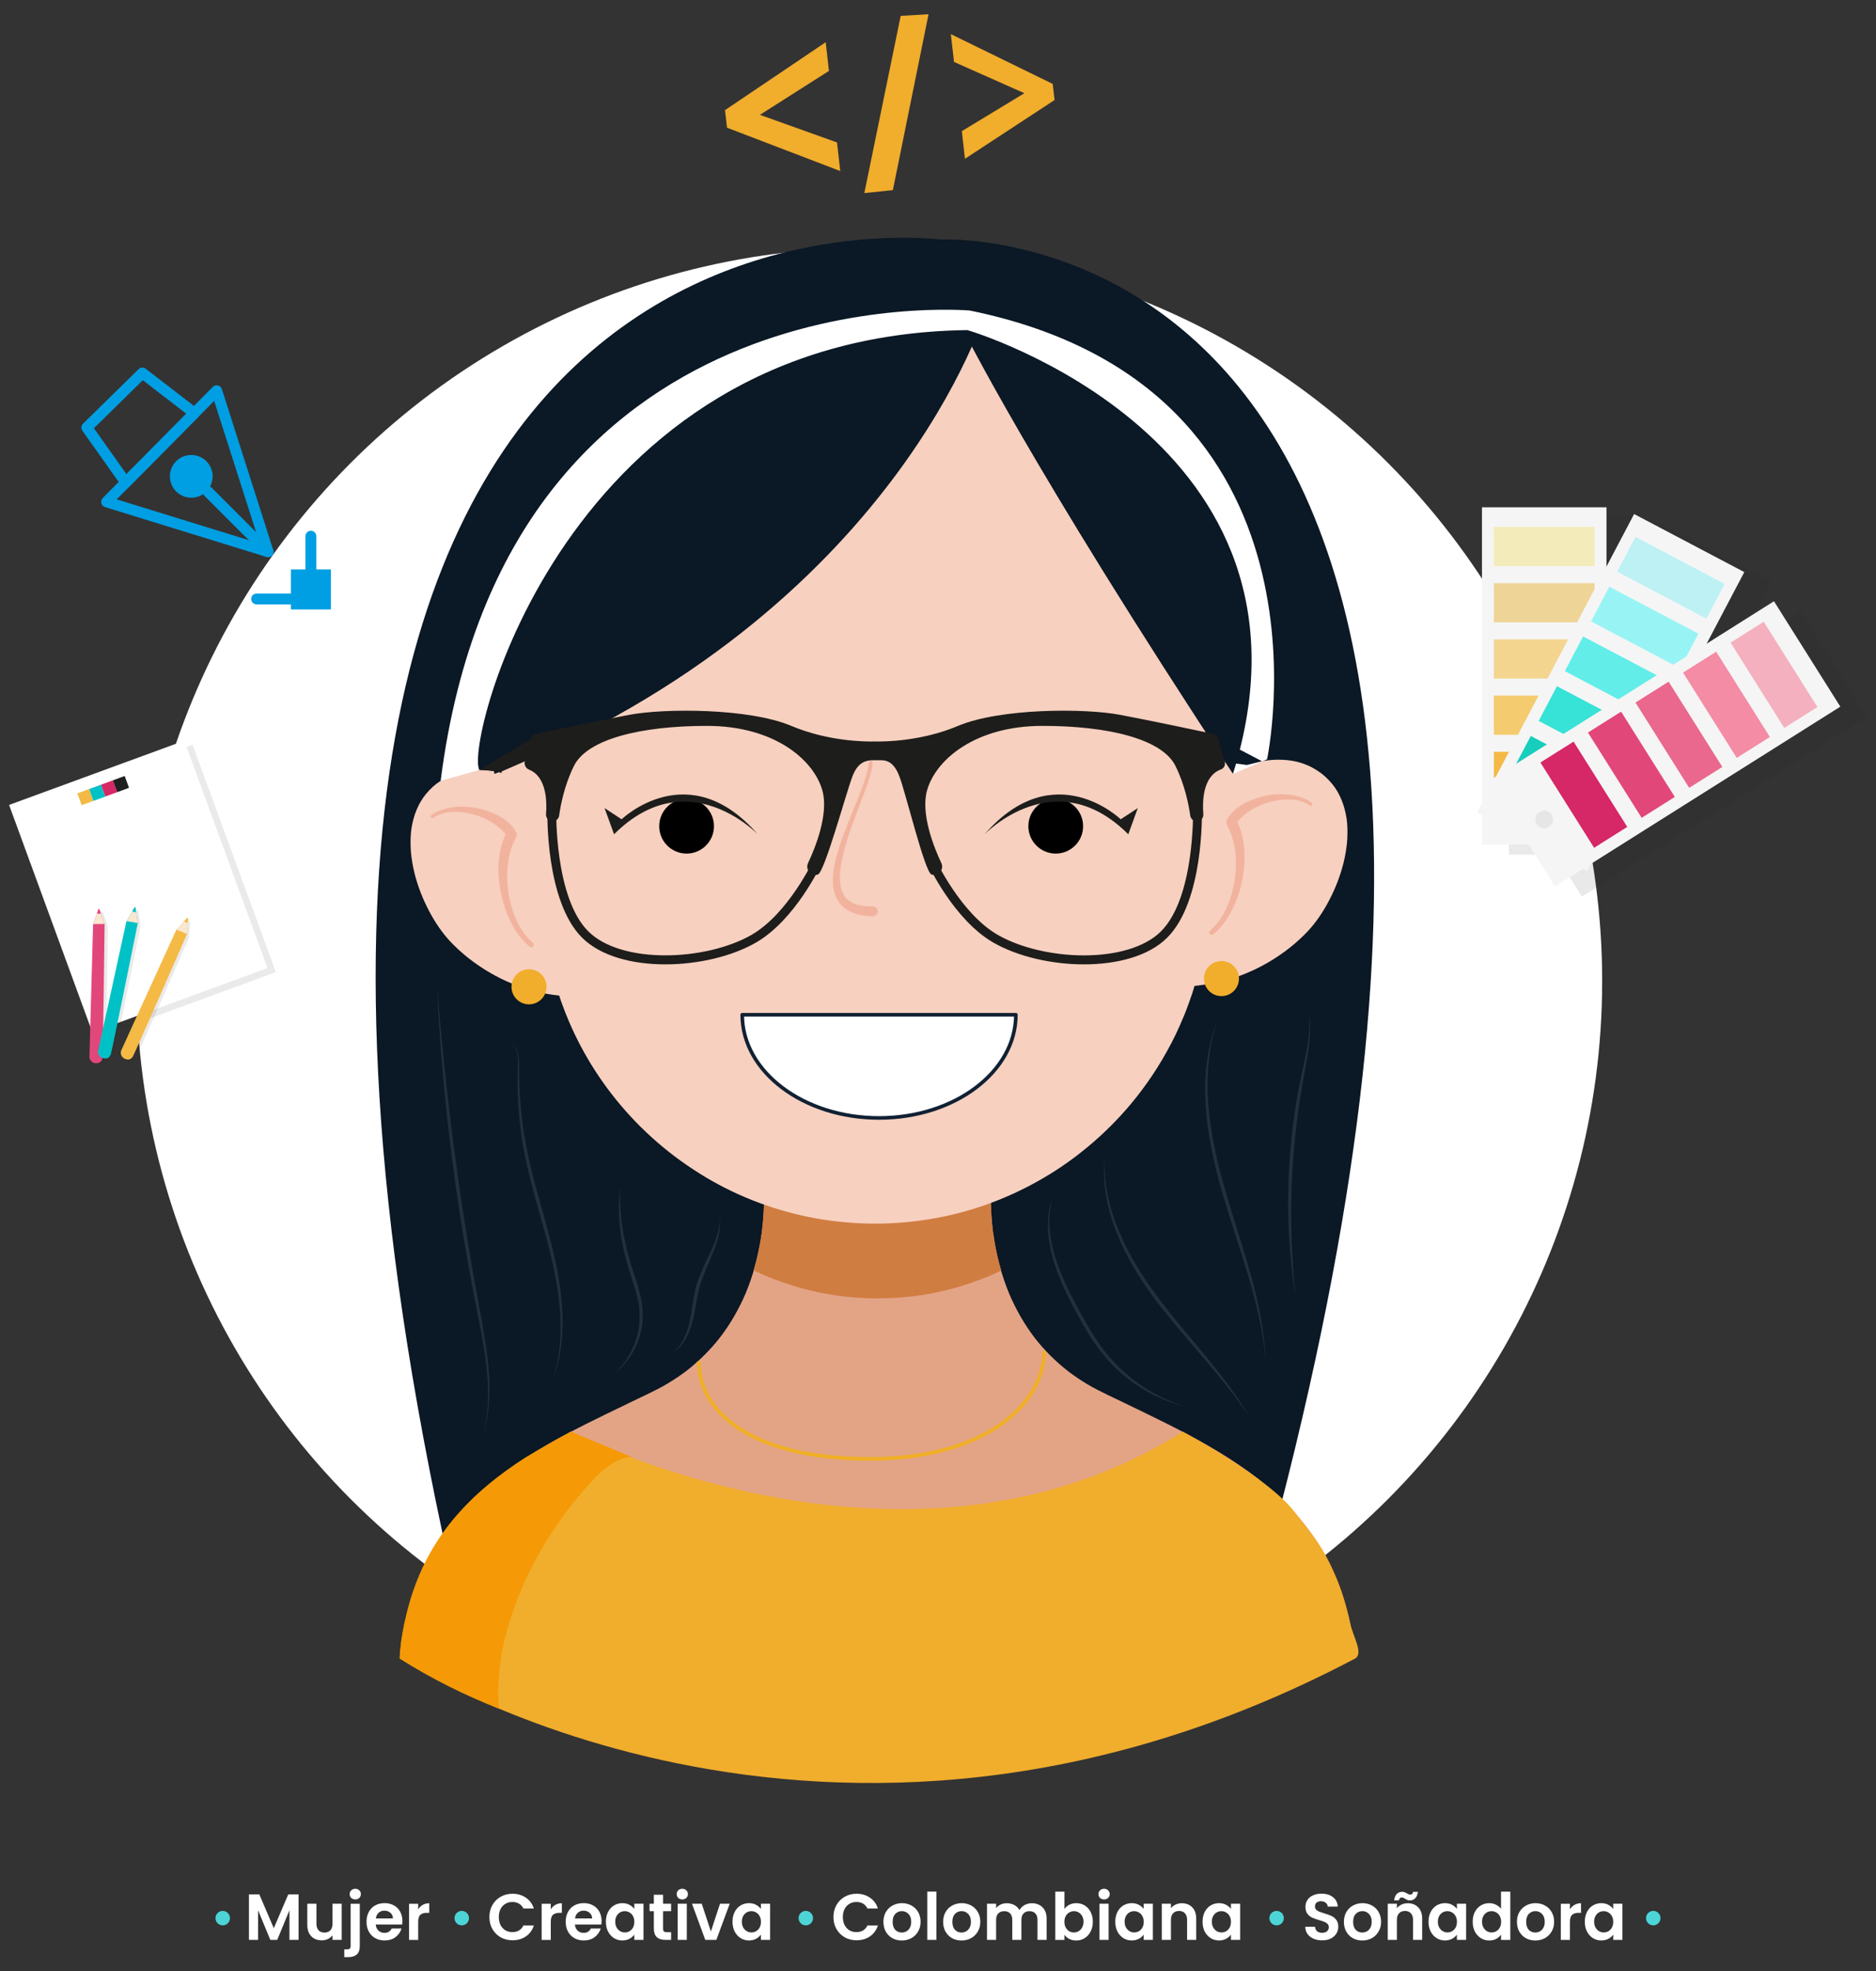 <?xml version="1.0" encoding="utf-8"?>
<!-- Generator: Adobe Illustrator 24.1.0, SVG Export Plug-In . SVG Version: 6.00 Build 0)  -->
<svg version="1.1" id="Capa_1" xmlns="http://www.w3.org/2000/svg" xmlns:xlink="http://www.w3.org/1999/xlink" x="0px" y="0px"
	 viewBox="0 0 518 544" style="enable-background:new 0 0 518 544;" xml:space="preserve">
<rect x="0" y="0" width="518" height="544" fill="#333333" stroke="none"/>
<style type="text/css">
	.st0{fill:#4EAD33;}
	.st1{fill:#235426;}
	.st2{fill:#00772C;}
	.st3{fill:#8F201D;}
	.st4{fill:#400900;}
	.st5{fill:#A91917;}
	.st6{fill:#6A140F;}
	.st7{fill:#981717;}
	.st8{fill:#881814;}
	.st9{fill:#861A1A;}
	.st10{fill:#E83F40;}
	.st11{fill:#BD1218;}
	.st12{fill:#FFFFFF;}
	.st13{fill:#AED5DE;}
	.st14{fill:#27273B;}
	.st15{clip-path:url(#SVGID_2_);}
	.st16{fill:#009DB9;}
	.st17{fill:#E31223;}
	.st18{clip-path:url(#SVGID_4_);}
	.st19{fill:#921B1B;}
	.st20{fill:none;}
	.st21{fill:#F6A000;}
	.st22{fill:#E1EDD1;}
	.st23{fill:#9AC31C;stroke:#4EAD33;stroke-width:2;stroke-miterlimit:10;}
	.st24{fill:#99C21E;}
	.st25{fill:#DBE8BD;}
	.st26{opacity:0.3;fill:#068839;}
	.st27{fill:#C5D585;}
	.st28{fill:#459034;}
	.st29{fill:#FDCE64;}
	.st30{fill:#589832;}
	.st31{fill:#EED592;}
	.st32{fill:#63A530;}
	.st33{fill:#161D1F;}
	.st34{fill:#A91314;}
	.st35{fill:#96C127;}
	.st36{clip-path:url(#SVGID_6_);}
	.st37{fill:#AE193A;}
	.st38{fill:#732614;}
	.st39{fill:#FBBE5B;}
	.st40{opacity:0.45;fill:#F6A000;}
	.st41{opacity:0.45;fill:#F08300;}
	.st42{opacity:0.5;fill:#F6A000;}
	.st43{fill:#C6BC31;}
	.st44{fill:#ABB03F;}
	.st45{fill:#ABB139;}
	.st46{fill:#B98F2B;}
	.st47{fill:#96962E;}
	.st48{fill:#9AC31C;}
	.st49{opacity:0.45;fill:#4EAD33;}
	.st50{opacity:0.45;fill:#00772C;}
	.st51{opacity:0.5;fill:#4EAD33;}
	.st52{fill:#EE7818;}
	.st53{fill:#D35F05;}
	.st54{clip-path:url(#SVGID_8_);}
	.st55{opacity:0.4;fill:#4EAD33;}
	.st56{fill:#0B1825;}
	.st57{fill:#112134;}
	.st58{fill:#E3A486;}
	.st59{fill:#D07D42;}
	.st60{fill:#F7D0BF;}
	.st61{fill:#F2B39E;}
	.st62{fill:#F19816;}
	.st63{fill:#EF8B02;}
	.st64{fill:#F1AD2C;}
	.st65{fill:#EE8B96;}
	.st66{fill:#1D1D1B;}
	.st67{fill:#232F3B;}
	.st68{fill:none;stroke:#F0AF25;stroke-miterlimit:10;}
	.st69{fill:#FFFFFF;stroke:#112134;stroke-linecap:round;stroke-linejoin:round;stroke-miterlimit:10;}
	.st70{fill:#F59906;}
	.st71{fill:#009EE2;}
	.st72{opacity:0.1;fill:#1F1F20;}
	.st73{fill:#F5F5F5;}
	.st74{fill:#F4EBBA;}
	.st75{fill:#EFD497;}
	.st76{fill:#F4D590;}
	.st77{fill:#F4CB6E;}
	.st78{fill:#F4BA45;}
	.st79{fill:#BDF1F4;}
	.st80{fill:#98F4F4;}
	.st81{fill:#62EDE9;}
	.st82{fill:#37E2D6;}
	.st83{fill:#17CEBC;}
	.st84{fill:#F4B0BE;}
	.st85{fill:#F48CA5;}
	.st86{fill:#EA688D;}
	.st87{fill:#E2477A;}
	.st88{fill:#D62766;}
	.st89{fill:#E6E6E6;}
	.st90{opacity:0.1;fill:#2A2B2D;}
	.st91{fill:#00C1C6;}
	.st92{fill:#1F1F20;}
	.st93{fill:#F9E7D0;}
	.st94{fill:#4CD4D7;}
	.st95{fill:none;stroke:#4CD4D7;stroke-width:2;stroke-linecap:round;stroke-linejoin:round;}
	.st96{clip-path:url(#SVGID_10_);}
	.st97{fill:#1ECAD3;}
	.st98{fill:#00AEEA;}
	.st99{fill:#050607;}
	.st100{fill:#E1E3E8;}
	.st101{fill:#E0E3E8;}
	.st102{fill:#CFEAF5;}
	.st103{fill:#96D4EC;}
	.st104{fill:#D0EAF5;}
	.st105{fill:#FAC87B;}
	.st106{fill:#FAC97C;}
	.st107{fill:#95D4EC;}
	.st108{fill:#0A0F10;}
	.st109{fill:#03090B;}
	.st110{clip-path:url(#SVGID_12_);}
	.st111{fill:#EB6376;}
	.st112{fill:#68BDEB;}
	.st113{fill:#F18776;}
	.st114{fill:#77C8D6;}
	.st115{fill:#F6AE28;}
	.st116{fill:#EFAA2D;}
	.st117{fill:#CDCBCB;}
	.st118{fill:#797979;}
	.st119{fill:#6E6E6E;}
	.st120{fill:#555454;}
	.st121{fill:#6F6F6F;}
	.st122{fill:#929292;}
	.st123{fill:#006FB9;}
	.st124{fill:#E7C82F;}
	.st125{fill:#E34B24;}
	.st126{fill:#7D79D9;}
	.st127{fill-rule:evenodd;clip-rule:evenodd;fill:#7D79D9;}
	.st128{clip-path:url(#SVGID_14_);}
	.st129{opacity:0.1;fill:#1F1F20;enable-background:new    ;}
	.st130{opacity:0.1;fill:#2A2B2D;enable-background:new    ;}
	.st131{fill:#EAEAEA;}
</style>
<g>
	<g>
		<circle class="st12" cx="240.04" cy="270.72" r="202.35"/>
		<path class="st56" d="M124.19,432.33C36.39,36.7,259.5,66.09,259.5,66.09s189.94-10.55,91.73,358.6L124.19,432.33z"/>
		<g>
			<path class="st57" d="M351.76,332.68C351.76,332.68,351.76,332.67,351.76,332.68C351.76,332.67,351.76,332.68,351.76,332.68"/>
			<polygon class="st57" points="326.33,348.1 326.32,348.1 326.32,348.09 			"/>
			<path class="st57" d="M326.36,348.15c-0.01-0.01-0.01-0.01-0.02-0.02C326.35,348.13,326.36,348.14,326.36,348.15"/>
			<path class="st57" d="M326.38,348.17c0-0.01-0.01-0.01-0.02-0.02C326.37,348.15,326.37,348.16,326.38,348.17"/>
			<path class="st58" d="M250.49,310.18c-1.45,0-3.01,0.05-4.77,0.15c-9.56,0.57-19.06,2.69-28.26,4.74l-0.36,0.07l-2.25,0.5
				l-2.25,0.49c-0.06-0.12-0.22-0.26-0.38-0.35c-0.2-0.13-0.45-0.2-0.71-0.2c-0.1,0-0.23,0.02-0.35,0.06
				c-0.35,0.09-0.66,0.33-0.84,0.65c-0.22,0.36-0.19,0.7-0.15,1.06l0.06,0.42c1,7.66,1.05,15.14,0.15,22.23l-0.02,0.18
				c-0.83,5.96-2.33,11.58-4.47,16.71c-1.89,4.42-4.26,8.5-7.04,12.13c-2.65,3.41-5.77,6.51-9.24,9.22
				c-1.63,1.24-3.36,2.41-5.17,3.49c-1.93,1.16-3.93,2.15-5.82,3.06l-4.48,2.15c-2.33,1.12-4.64,2.23-6.97,3.37
				c-7.09,3.45-14.66,7.28-21.86,11.88c-7.56,4.82-13.6,9.82-18.48,15.29c-2.74,3.08-5.16,6.37-7.19,9.77
				c-2.1,3.51-3.91,7.4-5.37,11.58c-0.92,2.62-1.73,5.61-2.5,9.12c-0.76,3.51-1.19,6.67-1.31,9.68l62.26,0.04h143.71h57.65
				c-0.09-2.89-0.5-6-1.25-9.52c-0.75-3.44-1.57-6.43-2.51-9.12c-1.49-4.23-3.3-8.12-5.38-11.58c-2.03-3.41-4.45-6.7-7.19-9.78
				c-4.88-5.47-10.93-10.47-18.48-15.29c-7.22-4.6-14.78-8.43-21.87-11.88c-2.32-1.14-4.63-2.25-6.95-3.37l-4.5-2.15
				c-1.89-0.92-3.9-1.91-5.81-3.06c-1.8-1.08-3.54-2.26-5.17-3.49c-3.47-2.7-6.58-5.8-9.25-9.22c-2.79-3.66-5.16-7.74-7.03-12.13
				c-2.14-5.14-3.64-10.75-4.46-16.69l-0.07-0.34c-0.88-7.02-0.82-14.45,0.19-22.1l0.04-0.28c0.06-0.51,0.09-0.84-0.14-1.21
				c-0.08-0.14-0.18-0.27-0.31-0.38c-0.08-0.32-0.32-0.6-0.63-0.77c-3.95-2.13-8.41-3.61-13.25-4.41
				C257.08,310.43,253.86,310.18,250.49,310.18"/>
			<path class="st59" d="M245.72,310.28c-9.61,0.59-19.09,2.7-28.26,4.74l-0.36,0.06l-2.26,0.5l-2.25,0.49
				c-0.02-0.1-0.17-0.25-0.35-0.33c-0.21-0.14-0.47-0.22-0.72-0.22c-0.11,0-0.23,0.03-0.37,0.08c-0.36,0.09-0.67,0.34-0.86,0.66
				c-0.22,0.36-0.2,0.71-0.16,1.07l0.06,0.42c1,7.67,1.05,15.15,0.15,22.24l-0.02,0.18c-0.5,3.59-1.25,7.07-2.23,10.39
				c1.13,0.54,2.28,1.06,3.44,1.55c0,0,0,0,0,0c0,0-0.01,0-0.01-0.01c0.01,0,0.01,0,0.01,0.01c3.23,1.35,6.53,2.5,9.9,3.41
				c3.33,0.91,6.72,1.59,10.13,2.06h-0.03c3.59,0.48,7.21,0.73,10.82,0.72c3.58-0.01,7.16-0.24,10.71-0.71h-0.02
				c3.46-0.47,6.9-1.16,10.26-2.08c3.37-0.92,6.66-2.06,9.88-3.4l-0.1,0.04c1.14-0.48,2.26-0.99,3.38-1.52
				c-0.97-3.28-1.7-6.7-2.18-10.24l-0.07-0.36c-0.88-7.02-0.81-14.44,0.19-22.09l0.04-0.28c0.06-0.52,0.09-0.86-0.14-1.21
				c-0.08-0.14-0.18-0.27-0.32-0.4c-0.08-0.31-0.32-0.6-0.63-0.77c-3.94-2.12-8.4-3.61-13.27-4.43c-3-0.48-6.22-0.73-9.59-0.73
				C249.07,310.14,247.51,310.19,245.72,310.28 M211.41,352.08c0.04,0.01,0.07,0.03,0.1,0.04
				C211.47,352.11,211.44,352.09,211.41,352.08"/>
			<path class="st60" d="M254.77,93.88c-10.24,0-20.54,0.9-30.6,2.68c-11.49,2.04-22.24,5.31-31.95,9.69
				c-4.96,2.22-9.72,4.84-14.16,7.8c-4.47,2.95-8.8,6.43-12.89,10.34c-7.42,7.08-13.51,15.42-18.1,24.78
				c-7.97,16.24-10.78,20.47-10.05,44.14c0.2,6.23,0.68,12.64,1.47,19.58c0.01,0.14,0.04,0.27,0.09,0.4
				c-2.03-0.56-4.13-0.84-6.21-0.84c-1.53,0-3.05,0.15-4.53,0.46c-0.98,0.21-2,0.52-3.05,0.93c-1.24,0.48-2.31,1.12-3.11,1.63
				c-1.47,0.92-2.86,2.17-4.12,3.71c-2.02,2.46-3.39,5.75-3.96,9.52c-0.22,1.56-0.29,3.28-0.2,5.41c0.08,1.66,0.32,3.44,0.73,5.44
				c0.76,3.58,2.01,7.15,3.72,10.61c1.6,3.27,3.48,6.19,5.6,8.67c1.23,1.43,2.69,2.86,4.6,4.5c1.76,1.49,3.69,2.9,5.73,4.18
				c3.94,2.48,8.18,4.39,12.61,5.67c2.24,0.65,4.51,1.12,6.74,1.4c0.42,0.06,0.84,0.1,1.26,0.14c3.24,9.76,8.07,18.86,14.36,27.01
				c6.76,8.77,14.98,16.21,24.43,22.11c9.19,5.76,19.34,9.79,30.18,12c5.17,1.05,10.55,1.65,15.99,1.8
				c0.76,0.02,1.52,0.03,2.28,0.03c4.42,0,9.01-0.34,13.66-1.02c10.91-1.59,21.44-5.19,31.29-10.7c9.62-5.36,18.51-12.74,25.7-21.33
				c4.27-5.11,7.99-10.7,11.06-16.59l0.1-0.18l0.1-0.19c0.27-0.53,0.52-1.04,0.77-1.56l0.13-0.24l0.13-0.26
				c0.77-1.61,1.48-3.19,2.15-4.82l0.2-0.47l0.09-0.22l0.12-0.29l0.14-0.36l0.1-0.24l0.11-0.29l0.07-0.18
				c0.52-1.37,1-2.71,1.46-4.06l0.1-0.28l0.08-0.25l0.15-0.46l0.09-0.3l0.13-0.42l0.11-0.34l0.08-0.28l0.08-0.27
				c0.58-0.08,1.19-0.16,1.78-0.23l0.68-0.08c2.23-0.28,4.5-0.75,6.74-1.4c4.43-1.28,8.67-3.19,12.61-5.67
				c2.04-1.28,3.97-2.69,5.73-4.18c1.91-1.64,3.37-3.07,4.6-4.5c2.1-2.45,3.98-5.37,5.6-8.67c1.71-3.46,2.96-7.03,3.72-10.61
				c0.41-2,0.65-3.78,0.73-5.44c0.09-2.13,0.03-3.84-0.2-5.4c-0.57-3.78-1.94-7.07-3.96-9.53c-1.26-1.54-2.65-2.79-4.12-3.71
				c-0.8-0.51-1.87-1.15-3.11-1.63c-1.05-0.41-2.08-0.72-3.05-0.93c-1.48-0.3-3-0.45-4.53-0.45c-2.81,0-5.76,0.49-8.76,1.46
				c-0.64,0.21-1.27,0.44-1.89,0.67c2.6-10.99,4.01-22.85,4.22-35.23c0.09-6.31-0.17-12.64-0.76-18.81
				c-0.59-5.84-1.44-10.96-2.61-15.66c-2.31-9.32-6.82-2.95-11.98-10.97c-5.08-7.89-11.37-14.75-18.71-20.4
				c-7.42-5.7-15.77-10.01-24.84-12.82c-4.43-1.37-9.27-2.38-14.38-3.02c-2.72-0.33-5.43-0.51-7.76-0.66
				c-2.66-0.16-5.3-0.26-8.07-0.3"/>
			<path class="st61" d="M147.2,260.24c-0.82-0.7-1.56-1.47-2.23-2.32l0.03,0.04c-1.13-1.48-2.02-3.1-2.75-4.82
				c-0.95-2.32-1.57-4.74-1.93-7.22c-0.34-2.64-0.38-5.31-0.04-7.96c0.27-1.78,0.71-3.53,1.4-5.19c0.23-0.5,0.48-0.99,0.74-1.47
				c0.04-0.08,0.05-0.17,0.08-0.26c0.25-0.4,0.27-0.92,0.02-1.36c-0.22-0.39-0.43-0.78-0.69-1.14c-0.35-0.47-0.74-0.91-1.16-1.3
				c-0.78-0.76-1.7-1.39-2.65-1.94c-0.98-0.57-2.03-1.01-3.09-1.4c-1.13-0.41-2.31-0.74-3.5-0.96c-1.12-0.2-2.25-0.29-3.38-0.34
				c-0.22-0.01-0.44-0.02-0.66-0.02c-0.88,0-1.76,0.08-2.62,0.21c-2.01,0.32-3.96,0.95-5.63,2.13c-0.2,0.14-0.29,0.39-0.15,0.62
				c0.12,0.2,0.41,0.29,0.62,0.15c0.46-0.32,0.94-0.58,1.45-0.81c0.78-0.32,1.58-0.55,2.41-0.7c1.36-0.2,2.72-0.19,4.08-0.06
				c0.87,0.1,1.72,0.25,2.56,0.47c0.84,0.21,1.68,0.46,2.49,0.76c1.45,0.58,2.84,1.3,4.13,2.19c0.71,0.52,1.38,1.08,2.02,1.69
				c0.32,0.31,0.59,0.65,0.88,0.98c-1.14,2.34-1.68,4.91-1.91,7.5c-0.13,1.4-0.11,2.81-0.02,4.2c0.1,1.54,0.32,3.07,0.62,4.58
				c0.58,2.86,1.55,5.66,2.89,8.26c1.24,2.43,2.91,4.7,4.99,6.46c0.29,0.25,0.7,0.29,0.99,0
				C147.45,260.97,147.49,260.49,147.2,260.24z"/>
			<path class="st61" d="M362.15,221.5c-1.68-1.18-3.63-1.81-5.63-2.13c-0.86-0.13-1.75-0.21-2.62-0.21c-0.22,0-0.44,0-0.66,0.01
				c-1.13,0.05-2.26,0.13-3.38,0.34c-1.19,0.22-2.37,0.55-3.5,0.96c-1.07,0.39-2.11,0.83-3.09,1.4c-0.95,0.55-1.86,1.18-2.65,1.94
				c-0.42,0.4-0.81,0.84-1.16,1.3c-0.27,0.36-0.48,0.74-0.69,1.14c-0.25,0.43-0.23,0.96,0.02,1.36c0.03,0.09,0.04,0.17,0.08,0.26
				c0.26,0.48,0.52,0.97,0.74,1.47c0.68,1.66,1.13,3.41,1.4,5.19c0.35,2.65,0.31,5.32-0.04,7.96c-0.35,2.48-0.98,4.9-1.93,7.22
				c-0.73,1.72-1.62,3.34-2.75,4.82l0.03-0.04c-0.67,0.84-1.41,1.62-2.23,2.32c-0.29,0.25-0.25,0.73,0,0.98
				c0.29,0.29,0.7,0.25,0.99,0c2.08-1.76,3.75-4.03,4.99-6.46c1.34-2.6,2.31-5.4,2.89-8.26c0.3-1.51,0.52-3.05,0.62-4.58
				c0.08-1.4,0.1-2.81-0.02-4.2c-0.23-2.58-0.77-5.15-1.91-7.49c0.29-0.33,0.56-0.68,0.88-0.98c0.63-0.62,1.31-1.17,2.02-1.69
				c1.29-0.89,2.68-1.61,4.13-2.19c0.81-0.29,1.65-0.55,2.49-0.76c0.85-0.22,1.7-0.36,2.56-0.47c1.36-0.13,2.72-0.14,4.08,0.06
				c0.83,0.14,1.63,0.38,2.41,0.7c0.51,0.23,0.99,0.49,1.45,0.81c0.2,0.14,0.5,0.05,0.62-0.15
				C362.44,221.89,362.36,221.64,362.15,221.5z"/>
			<path class="st62" d="M157.58,395.1c-4.1,2.16-8.24,4.49-12.3,7.07"/>
			<path class="st62" d="M208.67,424.46c-5.2-1.93-10.33-4.1-15.31-6.52"/>
			<path class="st62" d="M308.43,384.01c0.01,0.01,0.01,0.01,0.02,0.01l-0.01-0.01C308.44,384.02,308.43,384.01,308.43,384.01
				C308.43,384.01,308.43,384.01,308.43,384.01"/>
			<path class="st62" d="M308.43,384.01c0.01,0.01,0.01,0.01,0.02,0.01l-0.01-0.01C308.44,384.02,308.43,384.01,308.43,384.01
				C308.43,384.01,308.43,384.01,308.43,384.01"/>
			<path class="st63" d="M157.63,395.05c0,0-0.03-0.01-0.04-0.01"/>
			<path class="st56" d="M153.38,110.28c-5.94,6.34-11.02,13.48-15.24,21.07c-1.12,2.01-2.17,4.06-3.18,6.12
				c-1.02,2.06-1.99,4.15-2.88,6.28c-0.9,2.15-1.77,4.32-2.55,6.52c-0.77,2.19-1.45,4.41-2.06,6.66c-1.75,6.38-2.84,12.97-3,19.59
				c-0.07,3.19,0.08,6.39,0.5,9.56c0.22,1.63,0.49,3.26,0.87,4.87c0.18,0.77,0.39,1.52,0.6,2.27c0.25,0.84,0.56,1.66,0.86,2.47
				c0.14,0.38,0.33,0.69,0.69,0.9c0.34,0.2,0.76,0.25,1.15,0.15c0.81-0.22,1.23-1.05,1.04-1.84c-0.15-0.67-0.28-1.36-0.43-2.05
				c-0.16-0.77-0.32-1.54-0.46-2.31c-0.28-1.48-0.51-2.95-0.72-4.43c-0.44-3.45-0.65-6.92-0.62-10.4c0.03-3.61,0.31-7.21,0.79-10.79
				c0.29-2.08,0.63-4.15,1.05-6.2c0.44-2.18,0.99-4.34,1.58-6.5c0.58-2.16,1.22-4.29,1.95-6.4c0.74-2.13,1.54-4.25,2.41-6.35
				c0,0.01-0.01,0.02-0.01,0.03c1.72-4.06,3.73-7.99,5.94-11.8c2.18-3.74,4.58-7.34,7.23-10.76c-0.03,0.04-0.05,0.06-0.08,0.1
				c1.64-2.12,3.37-4.17,5.2-6.13c0.17-0.18,0.18-0.46,0-0.64c-0.09-0.08-0.2-0.13-0.32-0.13
				C153.58,110.15,153.46,110.2,153.38,110.28 M128.71,165.15c-0.01,0.04-0.01,0.09-0.02,0.13
				C128.7,165.24,128.7,165.2,128.71,165.15"/>
			<path class="st56" d="M336.52,122.19c-0.2,0.11-0.3,0.41-0.16,0.61c2.74,3.84,4.89,8.07,6.73,12.42
				c-0.02-0.04-0.03-0.08-0.04-0.12c1.67,4.02,3.04,8.17,4.15,12.38c1.14,4.34,2.02,8.74,2.63,13.18c-0.01-0.06-0.02-0.12-0.03-0.18
				c1.05,7.87,1.38,15.84,0.35,23.73c-0.22,1.51-0.48,3.01-0.79,4.51c-0.15,0.73-0.32,1.46-0.51,2.18
				c-0.19,0.78-0.39,1.56-0.64,2.32c-0.27,0.83,0.32,1.75,1.12,1.97c0.41,0.11,0.86,0.06,1.23-0.16c0.38-0.22,0.6-0.56,0.74-0.96
				c0.28-0.83,0.58-1.65,0.83-2.5c0.27-0.94,0.5-1.89,0.71-2.84c0.42-1.99,0.69-4.01,0.88-6.03c0.39-4.16,0.33-8.37,0-12.54
				c-0.35-4.43-1.05-8.83-1.99-13.17c-0.47-2.17-1.03-4.33-1.64-6.46c-0.6-2.12-1.27-4.22-2.01-6.3
				c-2.74-7.7-6.17-15.22-10.94-21.89c-0.1-0.14-0.24-0.22-0.39-0.22C336.67,122.13,336.59,122.15,336.52,122.19"/>
			<path class="st56" d="M334.79,155.66c-0.23,0.13-0.26,0.39-0.16,0.61c0.03,0.06,0.05,0.12,0.08,0.18
				c-0.01-0.01-0.01-0.03-0.02-0.04c0.8,1.92,1.43,3.89,1.95,5.91c0.53,2.1,0.89,4.24,1.19,6.38c-0.01-0.06-0.01-0.12-0.02-0.17
				c0.9,6.8,0.81,13.72-0.09,20.52c-0.12,0.88-0.26,1.75-0.39,2.63c-0.05,0.28-0.05,0.52,0.1,0.77c0.13,0.22,0.34,0.39,0.6,0.46
				c0.26,0.07,0.53,0.04,0.77-0.1c0.2-0.12,0.42-0.36,0.46-0.6c0.51-2.99,0.77-6.01,0.87-9.04c0.11-3.19-0.02-6.39-0.32-9.57
				c-0.57-6.1-1.98-12.15-4.38-17.78c-0.06-0.15-0.23-0.22-0.38-0.22C334.94,155.6,334.86,155.62,334.79,155.66 M337.73,188.95
				c0,0.03-0.01,0.05-0.01,0.08C337.72,189,337.72,188.98,337.73,188.95"/>
			<path class="st56" d="M330.21,171.12c-0.25,0.07-0.36,0.32-0.32,0.55c0.21,1.13,0.4,2.26,0.55,3.41c0-0.01,0-0.02,0-0.03
				c0.26,2.02,0.45,4.03,0.53,6.06c0.07,2.06-0.03,4.12-0.29,6.16v-0.01c-0.17,1.19-0.4,2.36-0.68,3.53
				c-0.11,0.43,0.13,0.89,0.57,1.01c0.42,0.11,0.92-0.13,1.02-0.58c0.32-1.53,0.54-3.08,0.64-4.64c0.11-1.71,0.08-3.43-0.01-5.14
				c-0.19-3.37-0.81-6.7-1.45-10.01c-0.04-0.2-0.25-0.33-0.44-0.33C330.28,171.11,330.24,171.11,330.21,171.12"/>
			<path class="st56" d="M207.82,80.34c-1.78,0.71-3.54,1.47-5.26,2.31c-1.77,0.85-3.49,1.79-5.17,2.79c-3.38,2-6.59,4.27-9.65,6.72
				c-1.56,1.25-3.07,2.55-4.54,3.92c-1.47,1.38-2.9,2.8-4.29,4.26c-2.83,2.96-5.42,6.12-7.89,9.38c-1.24,1.64-2.45,3.32-3.61,5.03
				c-1.16,1.72-2.24,3.49-3.3,5.27c-2.12,3.58-4.1,7.25-5.87,11.01c-3.51,7.51-6.26,15.39-8.26,23.44
				c-1.19,4.77-2.08,9.62-2.66,14.51c-0.28,2.36-0.48,4.74-0.6,7.12c-0.06,1.12-0.09,2.25-0.1,3.38c0,0.59,0.01,1.19,0.02,1.78
				c0.02,0.59,0.07,1.18,0.08,1.77c0.03,0.75,0.61,1.38,1.38,1.38c0.76,0,1.36-0.62,1.37-1.38c0.01-0.52,0.05-1.03,0.07-1.55
				c0.03-0.59,0.06-1.19,0.09-1.78c0.06-1.2,0.13-2.4,0.21-3.6c0.18-2.46,0.43-4.91,0.75-7.35c0,0.05-0.01,0.09-0.01,0.14
				c0.79-5.76,1.95-11.47,3.47-17.09c1.62-5.98,3.65-11.84,6.05-17.54c-0.05,0.12-0.1,0.24-0.15,0.36c1.04-2.46,2.12-4.9,3.28-7.31
				c1.16-2.4,2.41-4.75,3.73-7.07c1.32-2.29,2.71-4.55,4.15-6.77c1.47-2.28,3.06-4.47,4.71-6.61c-0.06,0.07-0.1,0.14-0.16,0.2
				c2.34-3.02,4.83-5.91,7.5-8.64c2.67-2.73,5.51-5.32,8.52-7.66l-0.13,0.11c4.78-3.69,9.96-6.89,15.53-9.25l-0.11,0.04
				c0.36-0.15,0.72-0.3,1.08-0.45c0.23-0.09,0.38-0.29,0.31-0.55c-0.04-0.18-0.24-0.34-0.43-0.34
				C207.91,80.32,207.87,80.32,207.82,80.34 M150.56,169.18c0.02-0.1,0.03-0.2,0.04-0.3L150.56,169.18z"/>
			<path class="st56" d="M169.33,135.37c-1,1.65-1.95,3.33-2.83,5.04c-0.92,1.77-1.75,3.59-2.52,5.44c-0.79,1.91-1.48,3.85-2.1,5.82
				c-0.62,1.94-1.11,3.92-1.46,5.92c-0.03,0.2-0.03,0.39,0.08,0.57c0.1,0.17,0.26,0.29,0.44,0.35c0.2,0.06,0.41,0.03,0.58-0.08
				c0.15-0.09,0.31-0.26,0.34-0.44c0.41-2.33,0.92-4.63,1.56-6.91c0.68-2.4,1.56-4.74,2.53-7.04c-0.01,0.01-0.01,0.02-0.01,0.03
				c1.21-2.83,2.59-5.59,4.18-8.24c0.13-0.21,0.05-0.49-0.16-0.62c-0.07-0.04-0.15-0.06-0.22-0.06
				C169.56,135.15,169.41,135.23,169.33,135.37"/>
			<path class="st64" d="M146.07,277.15c2.67,0,4.84-2.17,4.84-4.84c0-2.67-2.17-4.84-4.84-4.84c-2.67,0-4.84,2.17-4.84,4.84
				C141.23,274.98,143.4,277.15,146.07,277.15"/>
			<path class="st64" d="M337.27,274.88c2.67,0,4.84-2.17,4.84-4.84c0-2.67-2.17-4.84-4.84-4.84c-2.67,0-4.84,2.17-4.84,4.84
				C332.43,272.71,334.6,274.88,337.27,274.88"/>
			<path class="st61" d="M240.41,210.07c-0.28,0-0.49,0.22-0.52,0.52c-0.01,0.17-0.04,0.35-0.06,0.52c-0.11,0.8-0.33,1.77-0.68,2.96
				c-0.31,1.03-0.71,2.21-1.26,3.69c-0.78,2.08-1.61,4.12-2.45,6.17l-0.95,2.36c-1.19,2.98-2.34,5.9-3.21,8.92
				c-0.58,2.01-1.35,5.04-1.32,8.13c0.02,1.31,0.23,2.52,0.62,3.58c0.4,1.13,1.04,2.15,1.88,3.02c0.83,0.83,1.93,1.51,3.35,2.06
				c0.61,0.23,1.3,0.42,2.11,0.57c0.91,0.17,1.94,0.28,3.05,0.32c0.75,0,1.39-0.64,1.39-1.39c0-0.76-0.63-1.39-1.37-1.39l-0.37,0.01
				c-0.74,0-1.45-0.04-2.13-0.13c-1-0.13-1.87-0.35-2.68-0.67c-0.55-0.25-1.04-0.53-1.49-0.85c-0.38-0.33-0.7-0.64-0.95-0.96
				c-0.29-0.4-0.55-0.85-0.78-1.35c-0.26-0.68-0.45-1.41-0.57-2.23c-0.16-1.34-0.14-2.74,0.07-4.39c0.37-2.76,1.11-5.42,1.79-7.66
				c0.88-2.9,1.99-5.79,2.88-8.12l0.63-1.63c0.74-1.92,1.47-3.84,2.14-5.77c0.63-1.82,1.25-3.77,1.42-5.77
				c0.01-0.13-0.04-0.24-0.13-0.34C240.7,210.14,240.55,210.07,240.41,210.07"/>
			<path class="st65" d="M255.34,283.85c-0.01,0-0.01,0-0.01-0.01C255.33,283.85,255.33,283.85,255.34,283.85"/>
			<path class="st65" d="M255.43,283.89c-0.01-0.01-0.02-0.01-0.03-0.01C255.41,283.88,255.42,283.89,255.43,283.89"/>
			<path class="st65" d="M260.61,286.86l0.02,0.02C260.62,286.87,260.61,286.86,260.61,286.86
				C260.6,286.86,260.61,286.86,260.61,286.86"/>
			<path class="st65" d="M260.65,286.9c0,0,0.01,0.01,0.01,0.01c-0.01-0.01-0.02-0.02-0.04-0.03
				C260.64,286.89,260.64,286.89,260.65,286.9"/>
			<path class="st56" d="M272.33,85.39c0,0-24.62,83.47-135.8,128.18C136.53,213.57,107.15,68.35,272.33,85.39z"/>
			<path class="st56" d="M265.61,90.32c0,0,18.32,37.53,74.85,123.25C340.45,213.57,384.46,95.12,265.61,90.32z"/>
			<path class="st12" d="M132.36,212.46c-4.15-7.08,23.44-119.9,134.72-121.37c0.41,0.04,102.17,30.22,73.37,122.48l9.41-4.03
				c0,0,21.96-102.63-82.08-123.85c0,0-128.12-11.5-146.11,129.78L132.36,212.46z"/>
			<g>
				<g>
					<path class="st66" d="M183.73,266.12c-9.15,0-17.91-2.27-23.04-7.4c-10.05-10.05-9.57-34.16-9.54-35.18
						c0.02-0.68,0.59-1.21,1.25-1.19c0.68,0.02,1.21,0.58,1.19,1.25c-0.01,0.24-0.48,24.08,8.82,33.38
						c9.17,9.17,32.44,8.23,45.05,1.03c10.22-5.84,17.18-20.73,17.25-20.87c0.28-0.61,1.01-0.88,1.62-0.6
						c0.61,0.28,0.88,1.01,0.6,1.62c-0.29,0.64-7.35,15.74-18.26,21.98C202.04,263.94,192.7,266.12,183.73,266.12z"/>
				</g>
				<g>
					<path class="st66" d="M338.18,210.31l-1.75-6.56c-0.16-0.61-0.65-1.07-1.26-1.2c-3.8-0.81-17.56-3.72-25.93-5.3
						c-9.79-1.84-33.06-1.84-44.69,3.06c-10.27,4.32-20.53,4.35-22.8,4.3l0-0.02c0,0-0.08,0-0.23,0.01c-0.15,0-0.23-0.01-0.23-0.01
						l0,0.02c-2.27,0.05-12.53,0.02-22.8-4.3c-11.63-4.9-34.89-4.9-44.69-3.06c-8.25,1.55-21.71,4.4-25.75,5.26
						c-0.73,0.15-1.3,0.7-1.5,1.42l-1.63,6.12c-0.26,0.97,0.25,1.97,1.17,2.34c4.83,1.95,4.95,8.78,4.68,12.23
						c-0.08,0.97,0.61,1.88,1.58,2c1.01,0.13,1.9-0.58,2.04-1.56c0.37-2.68,1.42-8.37,4.1-13.73c3.67-7.35,18.36-11.02,36.73-11.02
						s29.38,9.18,31.83,17.75c1.88,6.59-2.02,16.06-3.93,20.1c-0.8,1.7,0.68,3.66,2.51,3.22c0.07-0.02,0.13-0.03,0.2-0.06
						c1.84-0.61,7.68-22.12,9.52-27.02c1.84-4.9,4.76-4.5,6.81-4.51c1.92-0.01,4.36-0.38,6.2,4.51c1.84,4.9,7.01,26.4,8.85,27.02
						c0.07,0.02,0.13,0.04,0.2,0.06c1.82,0.44,3.31-1.52,2.51-3.22c-1.91-4.04-5.81-13.51-3.93-20.1
						c2.45-8.57,13.47-17.75,31.83-17.75c18.36,0,33.06,3.67,36.73,11.02c2.68,5.36,3.73,11.05,4.1,13.73
						c0.13,0.9,0.89,1.58,1.8,1.58l0,0c1.06,0,1.9-0.9,1.81-1.96c-0.28-3.47-0.18-10.51,4.87-12.36
						C337.95,212.01,338.41,211.15,338.18,210.31z"/>
				</g>
				<g>
					<path class="st66" d="M299.3,266.12c-8.97,0-18.31-2.18-24.96-5.98c-10.91-6.24-17.96-21.34-18.26-21.98
						c-0.28-0.61-0.01-1.34,0.6-1.62c0.61-0.28,1.34-0.01,1.62,0.6c0.07,0.15,7.02,15.03,17.25,20.87
						c12.61,7.21,35.88,8.15,45.05-1.03c9.32-9.32,8.83-33.14,8.82-33.38c-0.02-0.68,0.52-1.24,1.19-1.25c0.01,0,0.02,0,0.03,0
						c0.66,0,1.21,0.53,1.22,1.19c0.03,1.02,0.51,25.13-9.54,35.18C317.21,263.86,308.45,266.12,299.3,266.12z"/>
				</g>
			</g>
			<g>
				<path class="st67" d="M120.66,272c0.86,10.35,1.82,20.68,3.01,30.99c1.18,10.31,2.52,20.6,4.12,30.84
					c0.76,5.13,1.6,10.25,2.47,15.36c0.88,5.11,1.85,10.2,2.78,15.31c0.91,5.11,1.75,10.26,2.03,15.46
					c0.24,5.19-0.08,10.46-1.49,15.47c1.19-5.06,1.4-10.29,1-15.44c-0.38-5.16-1.29-10.27-2.3-15.35
					c-2.06-10.17-3.88-20.41-5.48-30.67c-1.52-10.28-2.88-20.58-3.89-30.91c-0.52-5.17-0.95-10.34-1.35-15.52
					C121.2,282.37,120.88,277.19,120.66,272z"/>
			</g>
			<g>
				<path class="st67" d="M140.87,287.53c0.87,0.48,1.52,1.32,1.86,2.26c0.36,0.94,0.49,1.95,0.56,2.94c0.09,2,0.01,3.97,0.11,5.95
					c0.11,3.95,0.43,7.9,0.97,11.81c1.03,7.84,3.08,15.49,5.27,23.1c2.1,7.63,4.3,15.31,5.23,23.24c0.46,3.96,0.62,7.95,0.35,11.93
					c-0.16,1.99-0.43,3.96-0.81,5.91c-0.4,1.95-0.94,3.86-1.61,5.73c0.56-1.9,1.01-3.83,1.35-5.78c0.3-1.95,0.5-3.92,0.58-5.89
					c0.17-3.94-0.08-7.89-0.62-11.8c-1.07-7.83-3.25-15.45-5.43-23.07c-2.11-7.63-4.2-15.35-5.07-23.28
					c-0.45-3.95-0.69-7.93-0.7-11.9c-0.02-1.98,0.13-3.98,0.12-5.94c-0.03-0.98-0.12-1.97-0.44-2.9
					C142.3,288.92,141.72,288.06,140.87,287.53z"/>
			</g>
			<g>
				<path class="st67" d="M171.33,327.49c-0.27,4.51,0.07,9.01,0.91,13.41c0.43,2.2,0.93,4.38,1.55,6.54
					c0.61,2.16,1.35,4.27,2.04,6.43c0.66,2.16,1.26,4.38,1.52,6.67c0.26,2.28,0.19,4.63-0.36,6.86c-0.51,2.24-1.4,4.38-2.59,6.33
					c-1.21,1.93-2.73,3.67-4.51,5.06c1.63-1.56,3.04-3.33,4.09-5.31c1.08-1.95,1.86-4.06,2.26-6.24c0.41-2.18,0.5-4.4,0.21-6.59
					c-0.29-2.19-0.89-4.35-1.57-6.48c-1.36-4.27-2.75-8.65-3.4-13.14c-0.33-2.24-0.56-4.51-0.6-6.77
					C170.87,331.99,170.98,329.72,171.33,327.49z"/>
			</g>
			<g>
				<path class="st67" d="M198.82,336.45c0.11,1.65-0.13,3.32-0.5,4.94c-0.41,1.61-0.99,3.18-1.6,4.71
					c-1.23,3.07-2.71,6.02-3.55,9.14c-0.86,3.12-1.13,6.43-2.01,9.66c-0.44,1.61-1.03,3.19-1.87,4.65
					c-0.86,1.43-1.97,2.75-3.37,3.64c1.26-1.07,2.24-2.41,2.94-3.87c0.73-1.45,1.22-3.01,1.56-4.6c0.69-3.18,0.92-6.48,1.79-9.74
					c0.91-3.25,2.43-6.21,3.82-9.18c0.7-1.48,1.34-2.99,1.84-4.54C198.37,339.71,198.7,338.1,198.82,336.45z"/>
			</g>
			<g>
				<path class="st67" d="M290.72,330.19c-0.86,2.96-1.13,6.06-0.86,9.1c0.24,3.05,0.94,6.04,1.94,8.93
					c1.99,5.78,4.9,11.22,7.94,16.55c1.51,2.67,3.12,5.27,4.97,7.7c1.85,2.43,3.96,4.64,6.26,6.65c2.3,2.01,4.82,3.77,7.5,5.25
					c2.66,1.52,5.5,2.71,8.43,3.67c-2.99-0.74-5.9-1.85-8.66-3.24c-2.75-1.41-5.36-3.12-7.76-5.1c-2.42-1.95-4.56-4.24-6.48-6.68
					c-1.91-2.46-3.57-5.08-5.12-7.76c-2.99-5.39-5.93-10.88-7.8-16.81c-0.93-2.96-1.56-6.03-1.7-9.13
					C289.26,336.22,289.64,333.08,290.72,330.19z"/>
			</g>
			<g>
				<path class="st67" d="M305.02,319.48c-0.32,7.03,1.29,14,4,20.41c2.72,6.43,6.41,12.42,10.63,17.99
					c4.16,5.63,8.79,10.9,13.24,16.34c2.22,2.72,4.42,5.47,6.51,8.3c2.06,2.85,4.05,5.75,5.8,8.8c-1.94-2.93-4-5.77-6.19-8.51
					c-2.16-2.76-4.42-5.44-6.71-8.1c-4.57-5.32-9.2-10.61-13.45-16.23c-4.18-5.67-7.93-11.72-10.53-18.3
					c-1.29-3.29-2.3-6.69-2.9-10.17C304.84,326.53,304.65,322.98,305.02,319.48z"/>
			</g>
			<g>
				<path class="st67" d="M336.22,281.48c-2.61,7.59-3.2,15.71-2.54,23.63c0.66,7.95,2.41,15.77,4.67,23.43
					c2.19,7.69,4.81,15.26,6.95,22.99c1.06,3.87,2.03,7.77,2.77,11.71c0.71,3.95,1.24,7.94,1.38,11.94
					c-0.37-3.99-0.99-7.94-1.86-11.84c-0.84-3.91-1.88-7.77-3.03-11.6c-2.29-7.66-4.9-15.23-7.17-22.93
					c-2.19-7.71-3.98-15.61-4.48-23.65c-0.24-4.02-0.18-8.06,0.33-12.05C333.78,289.14,334.72,285.2,336.22,281.48z"/>
			</g>
			<g>
				<path class="st67" d="M361.44,279.74c0.52,3.23,0.31,6.54-0.11,9.77c-0.46,3.24-1.17,6.43-1.69,9.63
					c-1.12,6.4-1.96,12.86-2.44,19.34c-0.57,6.47-0.71,12.98-0.64,19.48c0.05,3.25,0.15,6.5,0.37,9.75
					c0.15,3.25,0.48,6.49,0.76,9.74c-1.03-6.44-1.66-12.94-1.9-19.47c-0.23-6.52-0.08-13.06,0.41-19.58c0.56-6.51,1.39-13,2.68-19.4
					c0.62-3.21,1.41-6.37,1.96-9.57C361.43,286.25,361.73,283,361.44,279.74z"/>
			</g>
			<path class="st64" d="M110.42,457.64c0.12-2.98,0.55-6.15,1.31-9.68c0.78-3.56,1.6-6.54,2.5-9.13c1.48-4.22,3.29-8.11,5.37-11.58
				c2.03-3.41,4.45-6.71,7.2-9.78c4.88-5.48,10.93-10.48,18.49-15.3"/>
			<path class="st68" d="M288.32,372.83c0,14.21-15.82,29.74-48.15,29.74s-47.21-12.7-47.21-26.91"/>
			<polygon class="st66" points="146.56,203.93 132.36,212.46 138.49,212.9 144.93,210.05 			"/>
			<polygon class="st56" points="338.18,210.31 344.32,211.1 348.44,210.06 336.43,203.75 			"/>
			<circle cx="189.58" cy="227.99" r="7.56"/>
			<path class="st66" d="M209.23,230.22c0,0-19.4-20.27-39.67,0l-2.61-7.17c-0.01-0.01,0-0.04,0.02-0.03l4.68,3.07
				C171.64,226.08,190.11,208.21,209.23,230.22z"/>
			<circle cx="291.51" cy="227.99" r="7.56"/>
			<path class="st66" d="M271.87,230.22c0,0,19.4-20.27,39.67,0l2.61-7.17c0.01-0.01,0-0.04-0.02-0.03l-4.68,3.07
				C309.45,226.08,290.98,208.21,271.87,230.22z"/>
			<path class="st69" d="M204.94,280.02c0,15.73,16.92,28.48,37.78,28.48s37.78-12.75,37.78-28.48H204.94z"/>
			<path class="st64" d="M110.34,457.64c0,0,117.11,77.31,263.75,0.08c2.53-1.33-0.45-5.98-1.22-9.57
				c-0.75-3.43-1.58-6.42-2.51-9.13c-1.49-4.22-3.29-8.12-5.37-11.58c-2.02-3.39-4.75-6.43-7.2-9.78
				c-7.17-9.8-31.23-22.62-31.23-22.62c-76,48.17-168.97,0-168.97,0"/>
			<path class="st70" d="M174.55,402.1c-5.19-0.47-11.71,7.24-11.71,7.24c-6.23,6.84-11.52,14.43-15.74,22.56
				c-4.1,7.9-7,16.11-8.61,24.41l-0.08,0.44c-0.06,0.32-1.62,11.48-0.41,14.86c-9.66-3.79-18.93-8.36-27.66-13.97
				c0.12-2.97,0.55-6.14,1.31-9.71c0.78-3.54,1.6-6.53,2.52-9.13c1.46-4.18,3.27-8.08,5.38-11.59c2.05-3.46,4.48-6.75,7.21-9.8
				c4.87-5.46,10.92-10.47,18.5-15.31l12.34-7.06L174.55,402.1z"/>
			<g>
				<path class="st64" d="M232.01,47.2l-31.27-11.96l-0.55-4.85l27.8-18.74l0.9,7.92l-19.06,12.12l21.29,7.62L232.01,47.2z"/>
				<path class="st64" d="M256.39,3.93l-9.85,48.53l-7.88,0.82l10.04-48.9L256.39,3.93z"/>
				<path class="st64" d="M265.58,36.19l17.27-10.47l-19.43-8.63l-0.87-7.67l28.13,13.74l0.5,4.45l-24.74,16.21L265.58,36.19z"/>
			</g>
			<g>
				<path class="st71" d="M80.32,166.78h-9.46c-0.83,0-1.5-0.67-1.5-1.5s0.67-1.5,1.5-1.5h9.46c0.83,0,1.5,0.67,1.5,1.5
					S81.15,166.78,80.32,166.78z"/>
			</g>
			<g>
				<path class="st71" d="M74.01,153.76c-0.15,0-0.3-0.02-0.44-0.07l-44.59-13.76c-0.5-0.15-0.89-0.56-1.01-1.07
					s0.02-1.05,0.39-1.42l30.4-30.68c0.37-0.37,0.91-0.52,1.42-0.4c0.51,0.12,0.92,0.5,1.08,1l14.19,44.45
					c0.17,0.53,0.03,1.12-0.36,1.51C74.79,153.61,74.41,153.76,74.01,153.76z M32.23,137.8l39.48,12.19l-12.57-39.35L32.23,137.8z"
					/>
			</g>
			<g>
				<path class="st71" d="M34.71,134.65c-0.04,0-0.08,0-0.12,0c-0.44-0.04-0.84-0.27-1.1-0.63l-10.74-15.16
					c-0.43-0.6-0.35-1.42,0.17-1.94l15.34-15.05c0.53-0.52,1.38-0.57,1.97-0.12l14.37,11.07c0.34,0.26,0.55,0.66,0.58,1.09
					c0.03,0.43-0.13,0.85-0.43,1.16l-18.97,19.15C35.5,134.5,35.11,134.65,34.71,134.65z M25.94,118.17l8.97,12.66l16.51-16.67
					l-11.99-9.24L25.94,118.17z"/>
			</g>
			<g>
				<rect x="80.32" y="157.14" class="st71" width="11.04" height="11.04"/>
			</g>
			<g>
				<path class="st71" d="M85.84,158.64c-0.83,0-1.5-0.67-1.5-1.5v-9.18c0-0.83,0.67-1.5,1.5-1.5s1.5,0.67,1.5,1.5v9.18
					C87.34,157.97,86.67,158.64,85.84,158.64z"/>
			</g>
			<g>
				<path class="st71" d="M74.01,153.76c-0.38,0-0.77-0.15-1.06-0.44l-16.59-16.59c-0.59-0.59-0.59-1.54,0-2.12
					c0.59-0.59,1.54-0.59,2.12,0l16.59,16.59c0.59,0.59,0.59,1.54,0,2.12C74.78,153.62,74.4,153.76,74.01,153.76z"/>
			</g>
			<g>
				<path class="st71" d="M46.91,131.45c0,3.26,2.64,5.9,5.9,5.9c3.26,0,5.9-2.64,5.9-5.9c0-3.26-2.64-5.9-5.9-5.9
					C49.55,125.55,46.91,128.19,46.91,131.45"/>
			</g>
			<g>
				<polygon class="st72" points="446.59,241.27 515.56,197.82 497.24,168.73 478.57,180.5 489.11,160.46 458.68,144.45 
					450.99,159.07 450.99,142.76 416.61,142.76 416.61,224.42 415.34,226.83 416.61,227.5 416.61,235.85 429.5,235.85 436.8,247.44 
					444.86,242.36 445.77,242.84 				"/>
				<g>
					<g>
						<rect x="409.2" y="139.99" class="st73" width="34.38" height="93.09"/>
						<rect x="412.48" y="145.4" class="st74" width="27.82" height="10.82"/>
						<rect x="412.48" y="160.92" class="st75" width="27.82" height="10.82"/>
						<rect x="412.48" y="176.43" class="st76" width="27.82" height="10.82"/>
						<rect x="412.48" y="191.95" class="st77" width="27.82" height="10.82"/>
						<rect x="412.48" y="207.46" class="st78" width="27.82" height="10.82"/>
					</g>
					<g>
						
							<rect x="427.62" y="144.33" transform="matrix(0.885 0.466 -0.466 0.885 140.023 -185.152)" class="st73" width="34.38" height="93.09"/>
						
							<rect x="447.53" y="153.85" transform="matrix(0.885 0.466 -0.466 0.885 127.218 -196.531)" class="st79" width="27.82" height="10.82"/>
						
							<rect x="440.31" y="167.58" transform="matrix(0.885 0.466 -0.466 0.885 132.78 -191.589)" class="st80" width="27.82" height="10.82"/>
						
							<rect x="433.08" y="181.31" transform="matrix(0.885 0.466 -0.466 0.885 138.342 -186.647)" class="st81" width="27.82" height="10.82"/>
						
							<rect x="425.86" y="195.04" transform="matrix(0.885 0.466 -0.466 0.885 143.904 -181.704)" class="st82" width="27.82" height="10.82"/>
						
							<rect x="418.64" y="208.77" transform="matrix(0.885 0.466 -0.466 0.885 149.466 -176.762)" class="st83" width="27.82" height="10.82"/>
					</g>
					<g>
						
							<rect x="442.42" y="158.77" transform="matrix(0.533 0.846 -0.846 0.533 388.335 -292.996)" class="st73" width="34.38" height="93.09"/>
						
							<rect x="475.92" y="180.86" transform="matrix(0.533 0.846 -0.846 0.533 386.34 -327.458)" class="st84" width="27.82" height="10.82"/>
						
							<rect x="462.79" y="189.13" transform="matrix(0.533 0.846 -0.846 0.533 387.207 -312.49)" class="st85" width="27.82" height="10.82"/>
						
							<rect x="449.66" y="197.4" transform="matrix(0.533 0.846 -0.846 0.533 388.072 -297.521)" class="st86" width="27.82" height="10.82"/>
						
							<rect x="436.54" y="205.67" transform="matrix(0.533 0.846 -0.846 0.533 388.94 -282.554)" class="st87" width="27.82" height="10.82"/>
						
							<rect x="423.41" y="213.94" transform="matrix(0.533 0.846 -0.846 0.533 389.808 -267.586)" class="st88" width="27.82" height="10.82"/>
					</g>
					<path class="st89" d="M428.82,226.12c0,1.35-1.09,2.44-2.44,2.44c-1.35,0-2.44-1.09-2.44-2.44c0-1.35,1.09-2.44,2.44-2.44
						C427.73,223.68,428.82,224.77,428.82,226.12z"/>
				</g>
			</g>
			<g>
				
					<rect x="14.65" y="212.38" transform="matrix(0.939 -0.344 0.344 0.939 -82.003 28.852)" class="st90" width="51.51" height="66.82"/>
				<g>
					
						<rect x="12.35" y="211.26" transform="matrix(0.939 -0.344 0.344 0.939 -81.76 27.995)" class="st12" width="51.51" height="66.82"/>
					<g>
						
							<rect x="21.77" y="218.25" transform="matrix(0.939 -0.344 0.344 0.939 -74.168 21.478)" class="st78" width="3.48" height="3.48"/>
						
							<rect x="25.04" y="217.06" transform="matrix(0.939 -0.344 0.344 0.939 -73.558 22.529)" class="st91" width="3.48" height="3.48"/>
						
							<rect x="28.31" y="215.86" transform="matrix(0.939 -0.344 0.344 0.939 -72.948 23.579)" class="st88" width="3.48" height="3.48"/>
						
							<rect x="31.58" y="214.66" transform="matrix(0.939 -0.344 0.344 0.939 -72.338 24.629)" class="st92" width="3.48" height="3.48"/>
					</g>
					<g>
						<g>
							<g>
								<path class="st90" d="M26.59,255.81l-1.01,36.67c0,0,0.26,1.53,1.89,1.53c1.28,0,1.56-0.77,1.71-1.36
									c0.15-0.57,0.56-34.2,0.59-36.86c0-0.11-0.02-0.22-0.05-0.33l-1.36-3.9c-0.05-0.15-0.26-0.14-0.3,0.01l-1.43,4.05
									C26.6,255.69,26.59,255.75,26.59,255.81z"/>
								<path class="st87" d="M25.7,255.19l-1.01,36.67c0,0,0.26,1.53,1.89,1.53c1.28,0,1.56-0.77,1.71-1.36
									c0.15-0.57,0.56-34.2,0.59-36.86c0-0.11-0.02-0.22-0.05-0.33l-1.36-3.9c-0.05-0.15-0.26-0.14-0.3,0.01l-1.43,4.05
									C25.71,255.07,25.7,255.13,25.7,255.19z"/>
							</g>
							<path class="st93" d="M28.86,254.96l-1.39-4.01c-0.05-0.15-0.26-0.14-0.3,0.01l-1.43,4.05"/>
							<path class="st87" d="M26.79,252.01l0.37-1.06c0.05-0.15,0.25-0.15,0.3-0.01l0.36,1.04
								C27.83,251.99,27.52,252.37,26.79,252.01z"/>
						</g>
						<g>
							<g>
								<path class="st90" d="M35.64,255.13l-7.82,35.84c0,0-0.03,1.55,1.57,1.85c1.26,0.24,1.67-0.46,1.94-1.01
									c0.25-0.53,6.92-33.49,7.44-36.1c0.02-0.11,0.02-0.22,0.01-0.33l-0.61-4.09c-0.02-0.15-0.23-0.19-0.3-0.05l-2.16,3.72
									C35.68,255.01,35.66,255.07,35.64,255.13z"/>
								<path class="st91" d="M34.88,254.35l-7.82,35.84c0,0-0.02,1.55,1.57,1.85c1.26,0.24,1.67-0.46,1.94-1.01
									c0.25-0.53,6.92-33.49,7.44-36.1c0.02-0.11,0.02-0.22,0.01-0.33l-0.61-4.09c-0.02-0.15-0.23-0.19-0.3-0.05l-2.16,3.72
									C34.92,254.23,34.89,254.29,34.88,254.35z"/>
							</g>
							<path class="st93" d="M38.03,254.72l-0.62-4.2c-0.02-0.15-0.23-0.19-0.3-0.05l-2.16,3.72"/>
							<path class="st91" d="M36.55,251.43l0.56-0.97c0.07-0.14,0.28-0.1,0.3,0.05l0.16,1.09C37.57,251.6,37.2,251.92,36.55,251.43z
								"/>
						</g>
						<g>
							<g>
								<path class="st90" d="M49.21,257.62l-15.24,33.36c0,0-0.35,1.51,1.14,2.14c1.18,0.5,1.73-0.1,2.11-0.58
									c0.36-0.46,13.87-31.26,14.93-33.7c0.04-0.1,0.07-0.21,0.08-0.32l0.27-4.13c0.01-0.15-0.18-0.23-0.28-0.11l-2.9,3.17
									C49.27,257.51,49.24,257.56,49.21,257.62z"/>
								<path class="st78" d="M48.63,256.7l-15.24,33.36c0,0-0.35,1.51,1.14,2.14c1.18,0.5,1.73-0.1,2.11-0.58
									c0.36-0.46,13.87-31.26,14.93-33.7c0.04-0.1,0.07-0.21,0.08-0.32l0.27-4.13c0.01-0.15-0.18-0.23-0.28-0.11l-2.9,3.17
									C48.69,256.59,48.66,256.64,48.63,256.7z"/>
							</g>
							<path class="st93" d="M51.63,257.72l0.28-4.24c0.01-0.15-0.18-0.23-0.28-0.11l-2.9,3.17"/>
							<path class="st78" d="M50.88,254.2l0.76-0.83c0.1-0.12,0.29-0.04,0.28,0.11l-0.07,1.1C51.84,254.59,51.42,254.81,50.88,254.2
								z"/>
						</g>
					</g>
				</g>
			</g>
		</g>
	</g>
	<g>
		<path class="st12" d="M82.44,522.75v12.56h-2.52v-8.17l-3.37,8.17h-1.91l-3.38-8.17v8.17h-2.52v-12.56h2.86l4,9.34l4-9.34H82.44z
			 M94.35,525.34v9.97h-2.54v-1.26c-0.32,0.43-0.75,0.77-1.28,1.03c-0.52,0.24-1.08,0.36-1.69,0.36c-0.78,0-1.47-0.16-2.07-0.49
			c-0.6-0.34-1.07-0.82-1.42-1.46c-0.34-0.65-0.5-1.42-0.5-2.3v-5.85h2.52v5.49c0,0.79,0.2,1.4,0.59,1.84
			c0.4,0.42,0.94,0.63,1.62,0.63c0.7,0,1.24-0.21,1.64-0.63c0.4-0.43,0.59-1.04,0.59-1.84v-5.49H94.35z M98.11,524.15
			c-0.46,0-0.83-0.14-1.13-0.41c-0.29-0.29-0.43-0.64-0.43-1.06c0-0.42,0.14-0.77,0.43-1.04c0.3-0.29,0.68-0.43,1.13-0.43
			c0.44,0,0.81,0.14,1.1,0.43c0.29,0.28,0.43,0.62,0.43,1.04c0,0.42-0.14,0.77-0.43,1.06C98.92,524.02,98.55,524.15,98.11,524.15z
			 M99.35,536.95c0,1.1-0.28,1.9-0.83,2.38c-0.54,0.49-1.32,0.74-2.34,0.74h-1.12v-2.14h0.72c0.38,0,0.65-0.08,0.81-0.23
			c0.16-0.14,0.23-0.38,0.23-0.72v-11.63h2.52V536.95z M111.11,530.11c0,0.36-0.02,0.68-0.07,0.97h-7.29
			c0.06,0.72,0.31,1.28,0.76,1.69s0.99,0.61,1.64,0.61c0.94,0,1.6-0.4,2-1.21h2.72c-0.29,0.96-0.84,1.75-1.66,2.38
			c-0.82,0.61-1.82,0.92-3.01,0.92c-0.96,0-1.82-0.21-2.59-0.63c-0.76-0.43-1.35-1.04-1.78-1.82c-0.42-0.78-0.63-1.68-0.63-2.7
			c0-1.03,0.21-1.94,0.63-2.72c0.42-0.78,1.01-1.38,1.76-1.8c0.76-0.42,1.63-0.63,2.61-0.63c0.95,0,1.79,0.2,2.54,0.61
			c0.76,0.41,1.34,0.99,1.75,1.75C110.9,528.28,111.11,529.14,111.11,530.11z M108.5,529.39c-0.01-0.65-0.25-1.16-0.7-1.55
			c-0.46-0.4-1.01-0.59-1.67-0.59c-0.62,0-1.15,0.19-1.58,0.58c-0.42,0.37-0.68,0.89-0.77,1.57H108.5z M115.47,526.89
			c0.32-0.53,0.74-0.94,1.26-1.24c0.53-0.3,1.13-0.45,1.8-0.45v2.65h-0.67c-0.79,0-1.39,0.19-1.8,0.56
			c-0.4,0.37-0.59,1.02-0.59,1.94v4.97h-2.52v-9.97h2.52V526.89z"/>
		<path class="st12" d="M135.13,529.01c0-1.24,0.28-2.34,0.83-3.31c0.56-0.98,1.33-1.75,2.29-2.29c0.97-0.55,2.06-0.83,3.26-0.83
			c1.4,0,2.63,0.36,3.69,1.08c1.06,0.72,1.79,1.72,2.21,2.99h-2.9c-0.29-0.6-0.7-1.05-1.22-1.35c-0.52-0.3-1.12-0.45-1.8-0.45
			c-0.73,0-1.39,0.17-1.96,0.52c-0.56,0.34-1.01,0.82-1.33,1.44c-0.31,0.62-0.47,1.36-0.47,2.2c0,0.83,0.16,1.56,0.47,2.2
			c0.32,0.62,0.77,1.11,1.33,1.46c0.58,0.34,1.23,0.5,1.96,0.5c0.68,0,1.28-0.15,1.8-0.45c0.53-0.31,0.94-0.77,1.22-1.37h2.9
			c-0.42,1.28-1.16,2.29-2.21,3.01c-1.04,0.71-2.27,1.06-3.69,1.06c-1.2,0-2.29-0.27-3.26-0.81c-0.96-0.55-1.72-1.31-2.29-2.29
			C135.41,531.35,135.13,530.25,135.13,529.01z M152.08,526.89c0.32-0.53,0.74-0.94,1.26-1.24c0.53-0.3,1.13-0.45,1.8-0.45v2.65
			h-0.67c-0.79,0-1.39,0.19-1.8,0.56c-0.4,0.37-0.59,1.02-0.59,1.94v4.97h-2.52v-9.97h2.52V526.89z M166.11,530.11
			c0,0.36-0.02,0.68-0.07,0.97h-7.29c0.06,0.72,0.31,1.28,0.76,1.69c0.44,0.41,0.99,0.61,1.64,0.61c0.94,0,1.6-0.4,2-1.21h2.72
			c-0.29,0.96-0.84,1.75-1.66,2.38c-0.82,0.61-1.82,0.92-3.01,0.92c-0.96,0-1.82-0.21-2.59-0.63c-0.76-0.43-1.35-1.04-1.78-1.82
			c-0.42-0.78-0.63-1.68-0.63-2.7c0-1.03,0.21-1.94,0.63-2.72c0.42-0.78,1.01-1.38,1.76-1.8s1.63-0.63,2.61-0.63
			c0.95,0,1.79,0.2,2.54,0.61c0.76,0.41,1.34,0.99,1.75,1.75C165.9,528.28,166.11,529.14,166.11,530.11z M163.5,529.39
			c-0.01-0.65-0.25-1.16-0.7-1.55c-0.46-0.4-1.01-0.59-1.67-0.59c-0.62,0-1.15,0.19-1.58,0.58c-0.42,0.37-0.68,0.89-0.77,1.57H163.5
			z M167.3,530.29c0-1.01,0.2-1.9,0.59-2.68c0.41-0.78,0.95-1.38,1.64-1.8c0.7-0.42,1.47-0.63,2.32-0.63c0.74,0,1.39,0.15,1.94,0.45
			c0.56,0.3,1.01,0.68,1.35,1.13v-1.42h2.54v9.97h-2.54v-1.46c-0.32,0.47-0.77,0.86-1.35,1.17c-0.56,0.3-1.22,0.45-1.96,0.45
			c-0.84,0-1.61-0.22-2.3-0.65c-0.68-0.43-1.23-1.04-1.64-1.82C167.49,532.22,167.3,531.31,167.3,530.29z M175.15,530.33
			c0-0.61-0.12-1.13-0.36-1.57c-0.24-0.44-0.56-0.78-0.97-1.01c-0.41-0.24-0.85-0.36-1.31-0.36c-0.47,0-0.9,0.11-1.3,0.34
			c-0.4,0.23-0.72,0.56-0.97,1.01c-0.24,0.43-0.36,0.95-0.36,1.55c0,0.6,0.12,1.13,0.36,1.58c0.25,0.44,0.58,0.79,0.97,1.03
			c0.41,0.24,0.84,0.36,1.3,0.36c0.47,0,0.91-0.11,1.31-0.34c0.41-0.24,0.73-0.58,0.97-1.01
			C175.02,531.47,175.15,530.94,175.15,530.33z M183.08,527.41v4.82c0,0.34,0.08,0.58,0.23,0.74c0.17,0.14,0.44,0.22,0.83,0.22h1.17
			v2.12h-1.58c-2.12,0-3.19-1.03-3.19-3.1v-4.81h-1.19v-2.07h1.19v-2.47h2.54v2.47h2.23v2.07H183.08z M188.4,524.15
			c-0.44,0-0.82-0.14-1.12-0.41c-0.29-0.29-0.43-0.64-0.43-1.06c0-0.42,0.14-0.77,0.43-1.04c0.3-0.29,0.67-0.43,1.12-0.43
			s0.81,0.14,1.1,0.43c0.3,0.28,0.45,0.62,0.45,1.04c0,0.42-0.15,0.77-0.45,1.06C189.21,524.02,188.85,524.15,188.4,524.15z
			 M189.64,525.34v9.97h-2.52v-9.97H189.64z M196.29,532.99l2.52-7.65h2.68l-3.69,9.97h-3.06l-3.67-9.97h2.7L196.29,532.99z
			 M202.26,530.29c0-1.01,0.2-1.9,0.59-2.68c0.41-0.78,0.95-1.38,1.64-1.8c0.7-0.42,1.47-0.63,2.32-0.63c0.74,0,1.39,0.15,1.94,0.45
			c0.56,0.3,1.01,0.68,1.35,1.13v-1.42h2.54v9.97h-2.54v-1.46c-0.32,0.47-0.77,0.86-1.35,1.17c-0.56,0.3-1.22,0.45-1.96,0.45
			c-0.84,0-1.61-0.22-2.3-0.65c-0.68-0.43-1.23-1.04-1.64-1.82C202.46,532.22,202.26,531.31,202.26,530.29z M210.11,530.33
			c0-0.61-0.12-1.13-0.36-1.57c-0.24-0.44-0.56-0.78-0.97-1.01c-0.41-0.24-0.85-0.36-1.31-0.36c-0.47,0-0.9,0.11-1.3,0.34
			c-0.4,0.23-0.72,0.56-0.97,1.01c-0.24,0.43-0.36,0.95-0.36,1.55c0,0.6,0.12,1.13,0.36,1.58c0.25,0.44,0.58,0.79,0.97,1.03
			c0.41,0.24,0.84,0.36,1.3,0.36c0.47,0,0.91-0.11,1.31-0.34c0.41-0.24,0.73-0.58,0.97-1.01
			C209.99,531.47,210.11,530.94,210.11,530.33z"/>
		<path class="st12" d="M230.13,529.01c0-1.24,0.28-2.34,0.83-3.31c0.56-0.98,1.33-1.75,2.29-2.29c0.97-0.55,2.06-0.83,3.26-0.83
			c1.4,0,2.63,0.36,3.69,1.08c1.06,0.72,1.79,1.72,2.21,2.99h-2.9c-0.29-0.6-0.7-1.05-1.22-1.35c-0.52-0.3-1.12-0.45-1.8-0.45
			c-0.73,0-1.39,0.17-1.96,0.52c-0.56,0.34-1.01,0.82-1.33,1.44c-0.31,0.62-0.47,1.36-0.47,2.2c0,0.83,0.16,1.56,0.47,2.2
			c0.32,0.62,0.77,1.11,1.33,1.46c0.58,0.34,1.23,0.5,1.96,0.5c0.68,0,1.28-0.15,1.8-0.45c0.53-0.31,0.94-0.77,1.22-1.37h2.9
			c-0.42,1.28-1.16,2.29-2.21,3.01c-1.04,0.71-2.27,1.06-3.69,1.06c-1.2,0-2.29-0.27-3.26-0.81c-0.96-0.55-1.72-1.31-2.29-2.29
			C230.41,531.35,230.13,530.25,230.13,529.01z M248.99,535.48c-0.96,0-1.82-0.21-2.59-0.63c-0.77-0.43-1.37-1.04-1.82-1.82
			c-0.43-0.78-0.65-1.68-0.65-2.7s0.22-1.92,0.67-2.7c0.46-0.78,1.07-1.38,1.85-1.8c0.78-0.43,1.65-0.65,2.61-0.65
			c0.96,0,1.83,0.22,2.61,0.65c0.78,0.42,1.39,1.02,1.84,1.8c0.46,0.78,0.68,1.68,0.68,2.7s-0.23,1.92-0.7,2.7
			c-0.46,0.78-1.08,1.39-1.87,1.82C250.83,535.27,249.96,535.48,248.99,535.48z M248.99,533.28c0.46,0,0.88-0.11,1.28-0.32
			c0.41-0.23,0.73-0.56,0.97-1.01c0.24-0.44,0.36-0.98,0.36-1.62c0-0.95-0.25-1.67-0.76-2.18c-0.49-0.52-1.1-0.77-1.82-0.77
			s-1.33,0.26-1.82,0.77c-0.48,0.5-0.72,1.23-0.72,2.18s0.23,1.68,0.7,2.2C247.67,533.03,248.27,533.28,248.99,533.28z
			 M258.56,521.99v13.32h-2.52v-13.32H258.56z M265.48,535.48c-0.96,0-1.82-0.21-2.59-0.63c-0.77-0.43-1.37-1.04-1.82-1.82
			c-0.43-0.78-0.65-1.68-0.65-2.7s0.22-1.92,0.67-2.7c0.46-0.78,1.07-1.38,1.85-1.8c0.78-0.43,1.65-0.65,2.61-0.65
			c0.96,0,1.83,0.22,2.61,0.65c0.78,0.42,1.39,1.02,1.84,1.8c0.46,0.78,0.68,1.68,0.68,2.7s-0.23,1.92-0.7,2.7
			c-0.46,0.78-1.08,1.39-1.87,1.82C267.32,535.27,266.45,535.48,265.48,535.48z M265.48,533.28c0.46,0,0.88-0.11,1.28-0.32
			c0.41-0.23,0.73-0.56,0.97-1.01c0.24-0.44,0.36-0.98,0.36-1.62c0-0.95-0.25-1.67-0.76-2.18c-0.49-0.52-1.1-0.77-1.82-0.77
			c-0.72,0-1.33,0.26-1.82,0.77c-0.48,0.5-0.72,1.23-0.72,2.18s0.23,1.68,0.7,2.2C264.15,533.03,264.76,533.28,265.48,533.28z
			 M284.91,525.2c1.22,0,2.21,0.38,2.95,1.13c0.76,0.74,1.13,1.79,1.13,3.13v5.85h-2.52v-5.51c0-0.78-0.2-1.37-0.59-1.78
			c-0.4-0.42-0.94-0.63-1.62-0.63c-0.68,0-1.23,0.21-1.64,0.63c-0.4,0.41-0.59,1-0.59,1.78v5.51h-2.52v-5.51
			c0-0.78-0.2-1.37-0.59-1.78c-0.4-0.42-0.94-0.63-1.62-0.63c-0.7,0-1.25,0.21-1.66,0.63c-0.4,0.41-0.59,1-0.59,1.78v5.51h-2.52
			v-9.97h2.52v1.21c0.32-0.42,0.74-0.75,1.24-0.99c0.52-0.24,1.08-0.36,1.69-0.36c0.78,0,1.48,0.17,2.09,0.5
			c0.61,0.32,1.09,0.79,1.42,1.4c0.32-0.58,0.79-1.04,1.4-1.39C283.52,525.37,284.19,525.2,284.91,525.2z M293.91,526.8
			c0.32-0.48,0.77-0.87,1.33-1.17c0.58-0.3,1.23-0.45,1.96-0.45c0.85,0,1.62,0.21,2.3,0.63c0.7,0.42,1.24,1.02,1.64,1.8
			c0.41,0.77,0.61,1.66,0.61,2.68c0,1.02-0.2,1.93-0.61,2.72c-0.4,0.78-0.94,1.39-1.64,1.82c-0.68,0.43-1.45,0.65-2.3,0.65
			c-0.74,0-1.4-0.14-1.96-0.43c-0.55-0.3-1-0.68-1.33-1.15v1.42h-2.52v-13.32h2.52V526.8z M299.18,530.29c0-0.6-0.13-1.12-0.38-1.55
			c-0.24-0.44-0.56-0.78-0.97-1.01c-0.4-0.23-0.83-0.34-1.3-0.34c-0.46,0-0.89,0.12-1.3,0.36c-0.4,0.23-0.72,0.56-0.97,1.01
			c-0.24,0.44-0.36,0.97-0.36,1.57s0.12,1.12,0.36,1.57c0.25,0.44,0.58,0.79,0.97,1.03c0.41,0.23,0.84,0.34,1.3,0.34
			c0.47,0,0.9-0.12,1.3-0.36c0.41-0.24,0.73-0.58,0.97-1.03C299.05,531.43,299.18,530.9,299.18,530.29z M304.86,524.15
			c-0.44,0-0.82-0.14-1.12-0.41c-0.29-0.29-0.43-0.64-0.43-1.06c0-0.42,0.14-0.77,0.43-1.04c0.3-0.29,0.67-0.43,1.12-0.43
			s0.81,0.14,1.1,0.43c0.3,0.28,0.45,0.62,0.45,1.04c0,0.42-0.15,0.77-0.45,1.06C305.67,524.02,305.31,524.15,304.86,524.15z
			 M306.11,525.34v9.97h-2.52v-9.97H306.11z M307.95,530.29c0-1.01,0.2-1.9,0.59-2.68c0.41-0.78,0.95-1.38,1.64-1.8
			c0.7-0.42,1.47-0.63,2.32-0.63c0.74,0,1.39,0.15,1.94,0.45c0.56,0.3,1.01,0.68,1.35,1.13v-1.42h2.54v9.97h-2.54v-1.46
			c-0.32,0.47-0.77,0.86-1.35,1.17c-0.56,0.3-1.22,0.45-1.96,0.45c-0.84,0-1.61-0.22-2.3-0.65c-0.68-0.43-1.23-1.04-1.64-1.82
			C308.15,532.22,307.95,531.31,307.95,530.29z M315.8,530.33c0-0.61-0.12-1.13-0.36-1.57c-0.24-0.44-0.56-0.78-0.97-1.01
			c-0.41-0.24-0.85-0.36-1.31-0.36s-0.9,0.11-1.3,0.34c-0.4,0.23-0.72,0.56-0.97,1.01c-0.24,0.43-0.36,0.95-0.36,1.55
			c0,0.6,0.12,1.13,0.36,1.58c0.25,0.44,0.58,0.79,0.97,1.03c0.41,0.24,0.84,0.36,1.3,0.36c0.47,0,0.91-0.11,1.31-0.34
			c0.41-0.24,0.73-0.58,0.97-1.01C315.68,531.47,315.8,530.94,315.8,530.33z M326.32,525.2c1.19,0,2.15,0.38,2.88,1.13
			c0.73,0.74,1.1,1.79,1.1,3.13v5.85h-2.52v-5.51c0-0.79-0.2-1.4-0.59-1.82c-0.4-0.43-0.94-0.65-1.62-0.65
			c-0.7,0-1.25,0.22-1.66,0.65c-0.4,0.42-0.59,1.03-0.59,1.82v5.51h-2.52v-9.97h2.52v1.24c0.34-0.43,0.76-0.77,1.28-1.01
			C325.12,525.32,325.7,525.2,326.32,525.2z M332.05,530.29c0-1.01,0.2-1.9,0.59-2.68c0.41-0.78,0.95-1.38,1.64-1.8
			c0.7-0.42,1.47-0.63,2.32-0.63c0.74,0,1.39,0.15,1.94,0.45c0.56,0.3,1.01,0.68,1.35,1.13v-1.42h2.54v9.97h-2.54v-1.46
			c-0.32,0.47-0.77,0.86-1.35,1.17c-0.56,0.3-1.22,0.45-1.96,0.45c-0.84,0-1.61-0.22-2.3-0.65c-0.68-0.43-1.23-1.04-1.64-1.82
			C332.24,532.22,332.05,531.31,332.05,530.29z M339.89,530.33c0-0.61-0.12-1.13-0.36-1.57c-0.24-0.44-0.56-0.78-0.97-1.01
			c-0.41-0.24-0.85-0.36-1.31-0.36c-0.47,0-0.9,0.11-1.3,0.34c-0.4,0.23-0.72,0.56-0.97,1.01c-0.24,0.43-0.36,0.95-0.36,1.55
			c0,0.6,0.12,1.13,0.36,1.58c0.25,0.44,0.58,0.79,0.97,1.03c0.41,0.24,0.84,0.36,1.3,0.36c0.47,0,0.91-0.11,1.31-0.34
			c0.41-0.24,0.73-0.58,0.97-1.01C339.77,531.47,339.89,530.94,339.89,530.33z"/>
		<path class="st12" d="M365.08,535.44c-0.88,0-1.67-0.15-2.38-0.45c-0.7-0.3-1.25-0.73-1.66-1.3c-0.41-0.56-0.62-1.23-0.63-2h2.7
			c0.04,0.52,0.22,0.92,0.54,1.22c0.34,0.3,0.79,0.45,1.37,0.45c0.59,0,1.05-0.14,1.39-0.41c0.34-0.29,0.5-0.66,0.5-1.12
			c0-0.37-0.11-0.68-0.34-0.92s-0.52-0.43-0.86-0.56c-0.34-0.14-0.8-0.3-1.4-0.47c-0.82-0.24-1.48-0.47-2-0.7
			c-0.5-0.24-0.94-0.59-1.31-1.06c-0.36-0.48-0.54-1.12-0.54-1.91c0-0.74,0.19-1.39,0.56-1.94c0.37-0.55,0.89-0.97,1.57-1.26
			c0.67-0.3,1.44-0.45,2.3-0.45c1.3,0,2.35,0.32,3.15,0.95c0.82,0.62,1.27,1.5,1.35,2.63h-2.77c-0.02-0.43-0.21-0.79-0.56-1.06
			c-0.34-0.29-0.79-0.43-1.35-0.43c-0.49,0-0.89,0.13-1.19,0.38c-0.29,0.25-0.43,0.62-0.43,1.1c0,0.34,0.11,0.62,0.32,0.85
			c0.23,0.22,0.5,0.4,0.83,0.54c0.34,0.13,0.8,0.29,1.4,0.47c0.82,0.24,1.48,0.48,2,0.72c0.52,0.24,0.96,0.6,1.33,1.08
			c0.37,0.48,0.56,1.11,0.56,1.89c0,0.67-0.17,1.3-0.52,1.87s-0.86,1.04-1.53,1.39C366.8,535.27,366,535.44,365.08,535.44z
			 M376.14,535.48c-0.96,0-1.82-0.21-2.59-0.63c-0.77-0.43-1.37-1.04-1.82-1.82c-0.43-0.78-0.65-1.68-0.65-2.7s0.22-1.92,0.67-2.7
			c0.46-0.78,1.07-1.38,1.85-1.8c0.78-0.43,1.65-0.65,2.61-0.65s1.83,0.22,2.61,0.65c0.78,0.42,1.39,1.02,1.84,1.8
			c0.46,0.78,0.68,1.68,0.68,2.7s-0.23,1.92-0.7,2.7c-0.46,0.78-1.08,1.39-1.87,1.82C377.99,535.27,377.11,535.48,376.14,535.48z
			 M376.14,533.28c0.46,0,0.88-0.11,1.28-0.32c0.41-0.23,0.73-0.56,0.97-1.01c0.24-0.44,0.36-0.98,0.36-1.62
			c0-0.95-0.25-1.67-0.76-2.18c-0.49-0.52-1.1-0.77-1.82-0.77s-1.33,0.26-1.82,0.77c-0.48,0.5-0.72,1.23-0.72,2.18
			s0.23,1.68,0.7,2.2C374.82,533.03,375.42,533.28,376.14,533.28z M388.71,525.2c1.19,0,2.15,0.38,2.88,1.13
			c0.73,0.74,1.1,1.79,1.1,3.13v5.85h-2.52v-5.51c0-0.79-0.2-1.4-0.59-1.82c-0.4-0.43-0.94-0.65-1.62-0.65
			c-0.7,0-1.25,0.22-1.66,0.65c-0.4,0.42-0.59,1.03-0.59,1.82v5.51h-2.52v-9.97h2.52v1.24c0.34-0.43,0.76-0.77,1.28-1.01
			C387.52,525.32,388.09,525.2,388.71,525.2z M384.95,524.39c0.11-0.79,0.35-1.38,0.74-1.76c0.4-0.4,0.89-0.59,1.49-0.59
			c0.25,0,0.47,0.04,0.67,0.13c0.19,0.07,0.41,0.18,0.65,0.32c0.36,0.23,0.66,0.34,0.9,0.34c0.44,0,0.7-0.26,0.77-0.77h1.35
			c-0.11,0.79-0.36,1.39-0.76,1.78c-0.38,0.38-0.88,0.58-1.48,0.58c-0.25,0-0.47-0.04-0.67-0.11c-0.19-0.08-0.41-0.2-0.65-0.34
			c-0.35-0.24-0.65-0.36-0.9-0.36c-0.44,0-0.71,0.26-0.79,0.79H384.95z M394.44,530.29c0-1.01,0.2-1.9,0.59-2.68
			c0.41-0.78,0.95-1.38,1.64-1.8c0.7-0.42,1.47-0.63,2.32-0.63c0.74,0,1.39,0.15,1.94,0.45c0.56,0.3,1.01,0.68,1.35,1.13v-1.42h2.54
			v9.97h-2.54v-1.46c-0.32,0.47-0.77,0.86-1.35,1.17c-0.56,0.3-1.22,0.45-1.96,0.45c-0.84,0-1.61-0.22-2.3-0.65
			c-0.68-0.43-1.23-1.04-1.64-1.82C394.64,532.22,394.44,531.31,394.44,530.29z M402.29,530.33c0-0.61-0.12-1.13-0.36-1.57
			c-0.24-0.44-0.56-0.78-0.97-1.01c-0.41-0.24-0.85-0.36-1.31-0.36c-0.47,0-0.9,0.11-1.3,0.34c-0.4,0.23-0.72,0.56-0.97,1.01
			c-0.24,0.43-0.36,0.95-0.36,1.55c0,0.6,0.12,1.13,0.36,1.58c0.25,0.44,0.58,0.79,0.97,1.03c0.41,0.24,0.84,0.36,1.3,0.36
			c0.47,0,0.91-0.11,1.31-0.34c0.41-0.24,0.73-0.58,0.97-1.01C402.17,531.47,402.29,530.94,402.29,530.33z M406.64,530.29
			c0-1.01,0.2-1.9,0.59-2.68c0.41-0.78,0.96-1.38,1.66-1.8c0.7-0.42,1.47-0.63,2.32-0.63c0.65,0,1.27,0.14,1.85,0.43
			c0.59,0.28,1.06,0.65,1.4,1.12v-4.73h2.56v13.32h-2.56v-1.48c-0.31,0.49-0.75,0.89-1.31,1.19c-0.56,0.3-1.22,0.45-1.96,0.45
			c-0.84,0-1.61-0.22-2.3-0.65c-0.7-0.43-1.25-1.04-1.66-1.82C406.84,532.22,406.64,531.31,406.64,530.29z M414.49,530.33
			c0-0.61-0.12-1.13-0.36-1.57c-0.24-0.44-0.56-0.78-0.97-1.01c-0.41-0.24-0.85-0.36-1.31-0.36c-0.47,0-0.9,0.11-1.3,0.34
			c-0.4,0.23-0.72,0.56-0.97,1.01c-0.24,0.43-0.36,0.95-0.36,1.55c0,0.6,0.12,1.13,0.36,1.58c0.25,0.44,0.58,0.79,0.97,1.03
			c0.41,0.24,0.84,0.36,1.3,0.36c0.47,0,0.91-0.11,1.31-0.34c0.41-0.24,0.73-0.58,0.97-1.01
			C414.37,531.47,414.49,530.94,414.49,530.33z M423.92,535.48c-0.96,0-1.82-0.21-2.59-0.63c-0.77-0.43-1.37-1.04-1.82-1.82
			c-0.43-0.78-0.65-1.68-0.65-2.7s0.22-1.92,0.67-2.7c0.46-0.78,1.07-1.38,1.85-1.8c0.78-0.43,1.65-0.65,2.61-0.65
			s1.83,0.22,2.61,0.65c0.78,0.42,1.39,1.02,1.84,1.8c0.46,0.78,0.68,1.68,0.68,2.7s-0.23,1.92-0.7,2.7
			c-0.46,0.78-1.08,1.39-1.87,1.82C425.76,535.27,424.89,535.48,423.92,535.48z M423.92,533.28c0.46,0,0.88-0.11,1.28-0.32
			c0.41-0.23,0.73-0.56,0.97-1.01c0.24-0.44,0.36-0.98,0.36-1.62c0-0.95-0.25-1.67-0.76-2.18c-0.49-0.52-1.1-0.77-1.82-0.77
			s-1.33,0.26-1.82,0.77c-0.48,0.5-0.72,1.23-0.72,2.18s0.23,1.68,0.7,2.2C422.6,533.03,423.2,533.28,423.92,533.28z M433.49,526.89
			c0.32-0.53,0.74-0.94,1.26-1.24c0.53-0.3,1.13-0.45,1.8-0.45v2.65h-0.67c-0.79,0-1.39,0.19-1.8,0.56
			c-0.4,0.37-0.59,1.02-0.59,1.94v4.97h-2.52v-9.97h2.52V526.89z M437.6,530.29c0-1.01,0.2-1.9,0.59-2.68
			c0.41-0.78,0.95-1.38,1.64-1.8c0.7-0.42,1.47-0.63,2.32-0.63c0.74,0,1.39,0.15,1.94,0.45c0.56,0.3,1.01,0.68,1.35,1.13v-1.42h2.54
			v9.97h-2.54v-1.46c-0.32,0.47-0.77,0.86-1.35,1.17c-0.56,0.3-1.22,0.45-1.96,0.45c-0.84,0-1.61-0.22-2.3-0.65
			c-0.68-0.43-1.23-1.04-1.64-1.82C437.79,532.22,437.6,531.31,437.6,530.29z M445.44,530.33c0-0.61-0.12-1.13-0.36-1.57
			c-0.24-0.44-0.56-0.78-0.97-1.01c-0.41-0.24-0.85-0.36-1.31-0.36c-0.47,0-0.9,0.11-1.3,0.34c-0.4,0.23-0.72,0.56-0.97,1.01
			c-0.24,0.43-0.36,0.95-0.36,1.55c0,0.6,0.12,1.13,0.36,1.58c0.25,0.44,0.58,0.79,0.97,1.03c0.41,0.24,0.84,0.36,1.3,0.36
			c0.47,0,0.91-0.11,1.31-0.34c0.41-0.24,0.73-0.58,0.97-1.01C445.32,531.47,445.44,530.94,445.44,530.33z"/>
		<circle class="st94" cx="61.5" cy="529.31" r="2"/>
		<circle class="st94" cx="127.5" cy="529.31" r="2"/>
		<circle class="st94" cx="222.5" cy="529.31" r="2"/>
		<circle class="st94" cx="352.5" cy="529.31" r="2"/>
		<circle class="st94" cx="456.5" cy="529.31" r="2"/>
	</g>
</g>
</svg>
